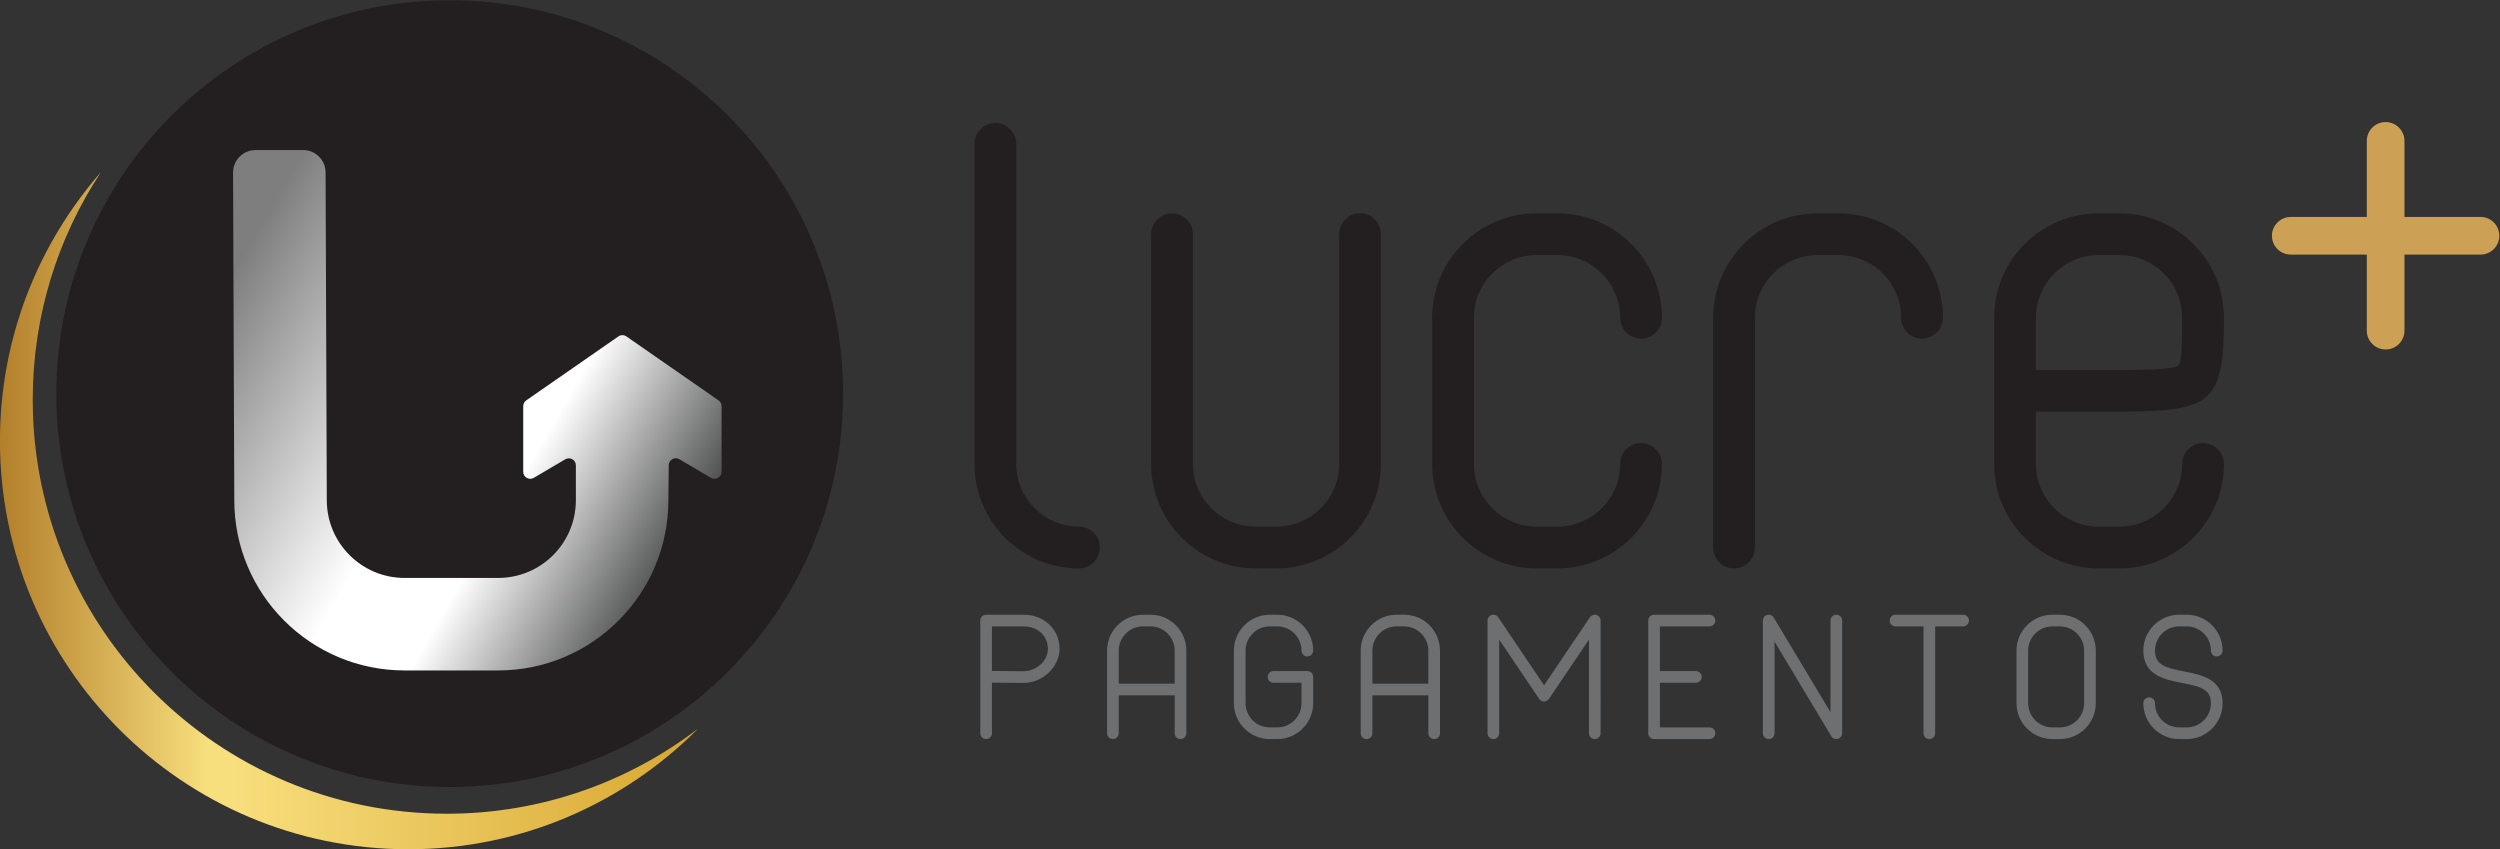 <?xml version="1.0" encoding="UTF-8" standalone="no"?>
<!-- Created with Inkscape (http://www.inkscape.org/) -->

<svg
   version="1.1"
   id="svg2"
   xml:space="preserve"
   width="992.391"
   height="337.104"
   viewBox="0 0 992.391 337.104"
   sodipodi:docname="959151f8a0dae2043e5b1ab428943ce9-1.pdf"
   xmlns:inkscape="http://www.inkscape.org/namespaces/inkscape"
   xmlns:sodipodi="http://sodipodi.sourceforge.net/DTD/sodipodi-0.dtd"
   xmlns="http://www.w3.org/2000/svg"
   xmlns:svg="http://www.w3.org/2000/svg"><rect x="0" y="0" width="992.391" height="337.104" fill="#333333" stroke="none"/><defs
     id="defs6"><clipPath
       clipPathUnits="userSpaceOnUse"
       id="clipPath16"><path
         d="M 0,330.648 H 841.89 V 0 H 0 Z"
         id="path14" /></clipPath><linearGradient
       x1="0"
       y1="0"
       x2="1"
       y2="0"
       gradientUnits="userSpaceOnUse"
       gradientTransform="matrix(207.866,0,0,-207.866,55.552,140.706)"
       spreadMethod="pad"
       id="linearGradient106"><stop
         style="stop-opacity:1;stop-color:#b37f2b"
         offset="0"
         id="stop98" /><stop
         style="stop-opacity:1;stop-color:#f8df7d"
         offset="0.3"
         id="stop100" /><stop
         style="stop-opacity:1;stop-color:#f8df7d"
         offset="0.328"
         id="stop102" /><stop
         style="stop-opacity:1;stop-color:#d8a732"
         offset="1"
         id="stop104" /></linearGradient><linearGradient
       x1="0"
       y1="0"
       x2="1"
       y2="0"
       gradientUnits="userSpaceOnUse"
       gradientTransform="matrix(148.716,-85.861,-85.861,-148.716,101.05,201.821)"
       spreadMethod="pad"
       id="linearGradient134"><stop
         style="stop-opacity:1;stop-color:#7e7e7e"
         offset="0"
         id="stop122" /><stop
         style="stop-opacity:1;stop-color:#7e7e7e"
         offset="0.093"
         id="stop124" /><stop
         style="stop-opacity:1;stop-color:#ffffff"
         offset="0.535"
         id="stop126" /><stop
         style="stop-opacity:1;stop-color:#ffffff"
         offset="0.564"
         id="stop128" /><stop
         style="stop-opacity:1;stop-color:#ffffff"
         offset="0.702"
         id="stop130" /><stop
         style="stop-opacity:1;stop-color:#515252"
         offset="1"
         id="stop132" /></linearGradient></defs><sodipodi:namedview
     id="namedview4"
     pagecolor="#ffffff"
     bordercolor="#666666"
     borderopacity="1.0"
     inkscape:pageshadow="2"
     inkscape:pageopacity="0.0"
     inkscape:pagecheckerboard="0" /><g
     id="g8"
     inkscape:groupmode="layer"
     inkscape:label="959151f8a0dae2043e5b1ab428943ce9-1"
     transform="matrix(1.333,0,0,-1.333,-74.069,390.335)"><g
       id="g10"><g
         id="g12"
         clip-path="url(#clipPath16)"><g
           id="g18"
           transform="translate(376.87,136)"><path
             d="m 0,0 c -10.29,0 -18.662,8.37 -18.662,18.662 v 95.298 c 0,3.437 -2.785,6.22 -6.219,6.22 -3.437,0 -6.222,-2.783 -6.222,-6.22 V 18.662 c 0,-17.152 13.953,-31.103 31.103,-31.103 3.435,0 6.22,2.785 6.22,6.221 C 6.22,-2.783 3.435,0 0,0"
             style="fill:#231f20;fill-opacity:1;fill-rule:nonzero;stroke:none"
             id="path20" /></g><g
           id="g22"
           transform="translate(460.574,229.307)"><path
             d="m 0,0 c -3.435,0 -6.22,-2.785 -6.22,-6.221 v -68.424 c 0,-10.291 -8.371,-18.662 -18.662,-18.662 h -6.219 c -10.29,0 -18.662,8.371 -18.662,18.662 v 68.424 c 0,3.436 -2.785,6.221 -6.22,6.221 -3.436,0 -6.221,-2.785 -6.221,-6.221 v -68.424 c 0,-17.151 13.953,-31.102 31.103,-31.102 h 6.219 c 17.151,0 31.103,13.951 31.103,31.102 V -6.221 C 6.221,-2.785 3.435,0 0,0"
             style="fill:#231f20;fill-opacity:1;fill-rule:nonzero;stroke:none"
             id="path24" /></g><g
           id="g26"
           transform="translate(513.154,216.866)"><path
             d="m 0,0 h 6.22 c 10.29,0 18.662,-8.372 18.662,-18.662 0,-3.436 2.784,-6.22 6.219,-6.22 3.435,0 6.221,2.784 6.221,6.22 0,17.152 -13.952,31.103 -31.102,31.103 H 0 c -17.15,0 -31.103,-13.951 -31.103,-31.103 v -43.542 c 0,-17.152 13.953,-31.103 31.103,-31.103 h 6.22 c 17.15,0 31.102,13.951 31.102,31.103 0,3.436 -2.786,6.22 -6.221,6.22 -3.435,0 -6.219,-2.784 -6.219,-6.22 0,-10.292 -8.372,-18.662 -18.662,-18.662 H 0 c -10.29,0 -18.662,8.37 -18.662,18.662 v 43.542 C -18.662,-8.372 -10.29,0 0,0"
             style="fill:#231f20;fill-opacity:1;fill-rule:nonzero;stroke:none"
             id="path28" /></g><g
           id="g30"
           transform="translate(603.052,229.307)"><path
             d="m 0,0 h -6.22 c -17.15,0 -31.102,-13.951 -31.102,-31.103 v -68.423 c 0,-3.436 2.785,-6.221 6.221,-6.221 3.435,0 6.219,2.785 6.219,6.221 v 68.423 c 0,10.29 8.372,18.662 18.662,18.662 H 0 c 10.29,0 18.662,-8.372 18.662,-18.662 0,-3.436 2.785,-6.219 6.22,-6.219 3.434,0 6.221,2.783 6.221,6.219 C 31.103,-13.951 17.15,0 0,0"
             style="fill:#231f20;fill-opacity:1;fill-rule:nonzero;stroke:none"
             id="path32" /></g><g
           id="g34"
           transform="translate(661.849,198.204)"><path
             d="m 0,0 c 0,10.29 8.372,18.662 18.662,18.662 h 6.22 c 10.29,0 18.661,-8.372 18.661,-18.662 0,-6.228 0,-13.287 -1.097,-14.139 -1.814,-1.412 -10.554,-1.412 -20.674,-1.412 H 0 Z m 49.763,-37.322 c -3.435,0 -6.22,-2.784 -6.22,-6.22 0,-10.292 -8.371,-18.662 -18.661,-18.662 h -6.22 C 8.372,-62.204 0,-53.834 0,-43.542 v 15.551 h 21.772 c 30.346,0 34.212,1.557 34.212,27.991 0,17.152 -13.952,31.103 -31.102,31.103 h -6.22 C 1.512,31.103 -12.441,17.152 -12.441,0 v -43.542 c 0,-17.152 13.953,-31.103 31.103,-31.103 h 6.22 c 17.15,0 31.102,13.951 31.102,31.103 0,3.436 -2.786,6.22 -6.221,6.22"
             style="fill:#231f20;fill-opacity:1;fill-rule:nonzero;stroke:none"
             id="path36" /></g><g
           id="g38"
           transform="translate(350.955,93.019)"><path
             d="m 0,0 9.463,-0.082 c 3.396,0 7.196,2.753 7.196,6.7 0,3.856 -3.033,6.652 -7.212,6.652 H 0 Z M 9.447,-3.555 0,-3.475 v -15.073 c 0,-0.96 -0.779,-1.738 -1.738,-1.738 -0.959,0 -1.737,0.778 -1.737,1.738 v 33.555 c 0,0.96 0.778,1.738 1.737,1.738 H 9.447 c 6.092,0 10.685,-4.353 10.685,-10.127 0,-5.419 -4.993,-10.173 -10.685,-10.173"
             style="fill:#6d6f71;fill-opacity:1;fill-rule:nonzero;stroke:none"
             id="path40" /></g><g
           id="g42"
           transform="translate(388.719,99.079)"><path
             d="M 0,0 V -9.845 H 16.659 V 0 c 0,3.977 -3.235,7.211 -7.212,7.211 H 7.211 C 3.234,7.211 0,3.977 0,0 m -1.738,-26.346 c -0.959,0 -1.736,0.778 -1.736,1.739 V 0 c 0,5.891 4.794,10.685 10.685,10.685 H 9.447 C 15.34,10.685 20.132,5.891 20.132,0 v -24.607 c 0,-0.961 -0.777,-1.739 -1.736,-1.739 -0.959,0 -1.737,0.778 -1.737,1.739 v 11.288 H 0 v -11.288 c 0,-0.961 -0.779,-1.739 -1.738,-1.739"
             style="fill:#6d6f71;fill-opacity:1;fill-rule:nonzero;stroke:none"
             id="path44" /></g><g
           id="g46"
           transform="translate(433.696,72.734)"><path
             d="m 0,0 c -5.893,0 -10.685,4.794 -10.685,10.687 v 15.659 c 0,5.89 4.792,10.685 10.685,10.685 h 2.237 c 5.892,0 10.685,-4.795 10.685,-10.685 0,-0.961 -0.778,-1.739 -1.737,-1.739 -0.958,0 -1.736,0.778 -1.736,1.739 0,3.976 -3.236,7.21 -7.212,7.21 H 0 c -3.977,0 -7.212,-3.234 -7.212,-7.21 V 10.687 C -7.212,6.708 -3.977,3.475 0,3.475 h 2.237 c 3.976,0 7.212,3.233 7.212,7.212 v 6.091 h -8.33 c -0.96,0 -1.738,0.778 -1.738,1.736 0,0.961 0.778,1.739 1.738,1.739 h 10.066 c 0.959,0 1.737,-0.778 1.737,-1.739 V 10.687 C 12.922,4.794 8.129,0 2.237,0 Z"
             style="fill:#6d6f71;fill-opacity:1;fill-rule:nonzero;stroke:none"
             id="path48" /></g><g
           id="g50"
           transform="translate(464.248,99.079)"><path
             d="M 0,0 V -9.845 H 16.661 V 0 c 0,3.977 -3.235,7.211 -7.212,7.211 H 7.212 C 3.236,7.211 0,3.977 0,0 m -1.736,-26.346 c -0.959,0 -1.737,0.778 -1.737,1.739 V 0 c 0,5.891 4.794,10.685 10.685,10.685 H 9.449 C 15.342,10.685 20.134,5.891 20.134,0 v -24.607 c 0,-0.961 -0.778,-1.739 -1.736,-1.739 -0.959,0 -1.737,0.778 -1.737,1.739 v 11.288 H 0 v -11.288 c 0,-0.961 -0.778,-1.739 -1.736,-1.739"
             style="fill:#6d6f71;fill-opacity:1;fill-rule:nonzero;stroke:none"
             id="path52" /></g><g
           id="g54"
           transform="translate(528.74,74.472)"><path
             d="M 0,0 V 27.876 L -11.923,10.207 c -0.324,-0.479 -0.863,-0.765 -1.44,-0.765 -0.577,0 -1.117,0.286 -1.44,0.765 L -26.727,27.876 V 0 c 0,-0.961 -0.778,-1.738 -1.737,-1.738 -0.959,0 -1.736,0.777 -1.736,1.738 v 33.554 c 0,0.766 0.498,1.439 1.229,1.662 0.73,0.221 1.52,-0.056 1.947,-0.689 L -13.363,14.283 0.296,34.527 c 0.429,0.633 1.219,0.91 1.949,0.689 0.729,-0.223 1.23,-0.896 1.23,-1.662 V 0 c 0,-0.961 -0.78,-1.738 -1.739,-1.738 C 0.778,-1.738 0,-0.961 0,0"
             style="fill:#6d6f71;fill-opacity:1;fill-rule:nonzero;stroke:none"
             id="path56" /></g><g
           id="g58"
           transform="translate(549.875,106.29)"><path
             d="m 0,0 v -13.304 h 10.709 c 0.959,0 1.737,-0.777 1.737,-1.738 0,-0.959 -0.778,-1.736 -1.737,-1.736 H 0 v -13.304 h 14.763 c 0.959,0 1.736,-0.777 1.736,-1.736 0,-0.961 -0.777,-1.738 -1.736,-1.738 H -1.738 c -0.959,0 -1.736,0.777 -1.736,1.738 V 1.736 c 0,0.961 0.777,1.739 1.736,1.739 h 16.501 c 0.959,0 1.736,-0.778 1.736,-1.739 C 16.499,0.778 15.722,0 14.763,0 Z"
             style="fill:#6d6f71;fill-opacity:1;fill-rule:nonzero;stroke:none"
             id="path60" /></g><g
           id="g62"
           transform="translate(600.917,73.577)"><path
             d="M 0,0 -16.907,28.18 V 0.894 c 0,-0.96 -0.779,-1.738 -1.738,-1.738 -0.959,0 -1.737,0.778 -1.737,1.738 v 33.555 c 0,0.781 0.522,1.466 1.273,1.675 0.755,0.206 1.552,-0.113 1.953,-0.781 L -0.248,7.163 v 27.286 c 0,0.96 0.778,1.738 1.737,1.738 0.959,0 1.736,-0.778 1.736,-1.738 V 0.894 C 3.225,0.113 2.704,-0.572 1.953,-0.781 1.799,-0.823 1.642,-0.844 1.489,-0.844 0.889,-0.844 0.319,-0.532 0,0"
             style="fill:#6d6f71;fill-opacity:1;fill-rule:nonzero;stroke:none"
             id="path64" /></g><g
           id="g66"
           transform="translate(631.842,106.29)"><path
             d="m 0,0 v -31.818 c 0,-0.961 -0.778,-1.738 -1.736,-1.738 -0.961,0 -1.738,0.777 -1.738,1.738 V 0 h -8.33 c -0.959,0 -1.737,0.778 -1.737,1.736 0,0.961 0.778,1.739 1.737,1.739 H 8.33 c 0.959,0 1.736,-0.778 1.736,-1.739 C 10.066,0.778 9.289,0 8.33,0 Z"
             style="fill:#6d6f71;fill-opacity:1;fill-rule:nonzero;stroke:none"
             id="path68" /></g><g
           id="g70"
           transform="translate(659.539,83.42)"><path
             d="m 0,0 c 0,-3.978 3.236,-7.212 7.212,-7.212 h 2.237 c 3.977,0 7.212,3.234 7.212,7.212 v 15.659 c 0,3.976 -3.235,7.21 -7.212,7.21 H 7.212 C 3.236,22.869 0,19.635 0,15.659 Z m 7.212,26.344 h 2.237 c 5.892,0 10.685,-4.794 10.685,-10.685 V 0 c 0,-5.893 -4.793,-10.687 -10.685,-10.687 H 7.212 C 1.32,-10.687 -3.473,-5.893 -3.473,0 v 15.659 c 0,5.891 4.793,10.685 10.685,10.685"
             style="fill:#6d6f71;fill-opacity:1;fill-rule:nonzero;stroke:none"
             id="path72" /></g><g
           id="g74"
           transform="translate(693.831,99.079)"><path
             d="m 0,0 c 0,5.891 4.794,10.685 10.685,10.685 h 2.237 c 5.892,0 10.685,-4.794 10.685,-10.685 0,-0.961 -0.778,-1.738 -1.737,-1.738 -0.958,0 -1.736,0.777 -1.736,1.738 0,3.977 -3.236,7.211 -7.212,7.211 H 10.685 C 6.708,7.211 3.473,3.977 3.473,0 c 0,-4.311 3.155,-5.134 8.73,-6.219 5.082,-0.988 11.404,-2.217 11.404,-9.44 0,-5.892 -4.793,-10.687 -10.685,-10.687 H 10.685 C 4.794,-26.346 0,-21.551 0,-15.659 c 0,0.959 0.778,1.737 1.736,1.737 0.959,0 1.737,-0.778 1.737,-1.737 0,-3.978 3.235,-7.212 7.212,-7.212 h 2.237 c 3.976,0 7.212,3.234 7.212,7.212 0,4.156 -3.105,4.964 -8.593,6.03 C 6.4,-8.63 0,-7.385 0,0"
             style="fill:#6d6f71;fill-opacity:1;fill-rule:nonzero;stroke:none"
             id="path76" /></g><g
           id="g78"
           transform="translate(737.742,228.222)"><path
             d="m 0,0 h 22.639 v 22.639 c 0,3.099 2.511,5.61 5.609,5.61 3.097,0 5.608,-2.511 5.608,-5.61 L 33.856,0 h 22.639 c 3.097,0 5.608,-2.511 5.608,-5.61 0,-3.098 -2.511,-5.608 -5.608,-5.608 H 33.856 v -22.641 c 0,-3.098 -2.511,-5.609 -5.608,-5.609 -3.098,0 -5.609,2.511 -5.609,5.609 v 22.641 H 0 c -3.1,0 -5.611,2.51 -5.611,5.608 C -5.611,-2.511 -3.1,0 0,0"
             style="fill:#cda155;fill-opacity:1;fill-rule:nonzero;stroke:none"
             id="path80" /></g><g
           id="g82"
           transform="translate(306.633,175.605)"><path
             d="m 0,0 c 0,-64.698 -52.448,-117.146 -117.146,-117.146 -64.698,0 -117.147,52.448 -117.147,117.146 0,64.698 52.449,117.146 117.147,117.146 C -52.448,117.146 0,64.698 0,0"
             style="fill:#231f20;fill-opacity:1;fill-rule:nonzero;stroke:none"
             id="path84" /></g></g></g><g
       id="g86"><g
         id="g88"><g
           id="g94"><g
             id="g96"><path
               d="m 55.552,161.539 c 0,-67.167 54.447,-121.616 121.611,-121.616 v 0 c 33.719,0 64.226,13.729 86.254,35.895 v 0 C 242.668,59.951 216.746,50.505 188.609,50.505 v 0 c -68.094,0 -123.296,55.203 -123.296,123.299 v 0 c 0,25.004 7.464,48.254 20.254,67.686 v 0 C 66.892,220.11 55.552,192.157 55.552,161.539"
               style="fill:url(#linearGradient106);stroke:none"
               id="path108" /></g></g></g></g><g
       id="g110"><g
         id="g112"><g
           id="g118"><g
             id="g120"><path
               d="m 131.64,248.134 c -3.692,0 -6.682,-3.001 -6.669,-6.694 v 0 l 0.364,-97.575 c 0,-27.996 22.696,-50.692 50.692,-50.692 v 0 h 27.886 c 27.996,0 50.692,22.696 50.692,50.692 v 0 l 0.113,10.391 c -0.014,1.628 1.752,2.647 3.154,1.821 v 0 l 9.414,-5.545 c 1.394,-0.821 3.153,0.184 3.153,1.803 v 0 19.543 c 0,0.685 -0.335,1.327 -0.899,1.719 v 0 l -27.438,19.045 c -0.717,0.498 -1.669,0.498 -2.386,0 v 0 l -27.437,-19.045 c -0.564,-0.392 -0.9,-1.034 -0.9,-1.719 v 0 -19.543 c 0,-1.619 1.759,-2.624 3.154,-1.803 v 0 l 9.37,5.519 c 1.394,0.822 3.154,-0.184 3.154,-1.802 v 0 -10.383 c 0,-12.782 -10.362,-23.144 -23.144,-23.144 v 0 h -27.886 c -12.762,0 -23.143,10.382 -23.143,23.144 v 0 l -0.364,97.624 c -0.014,3.674 -2.996,6.644 -6.669,6.644 v 0 z"
               style="fill:url(#linearGradient134);stroke:none"
               id="path136" /></g></g></g></g></g></svg>
